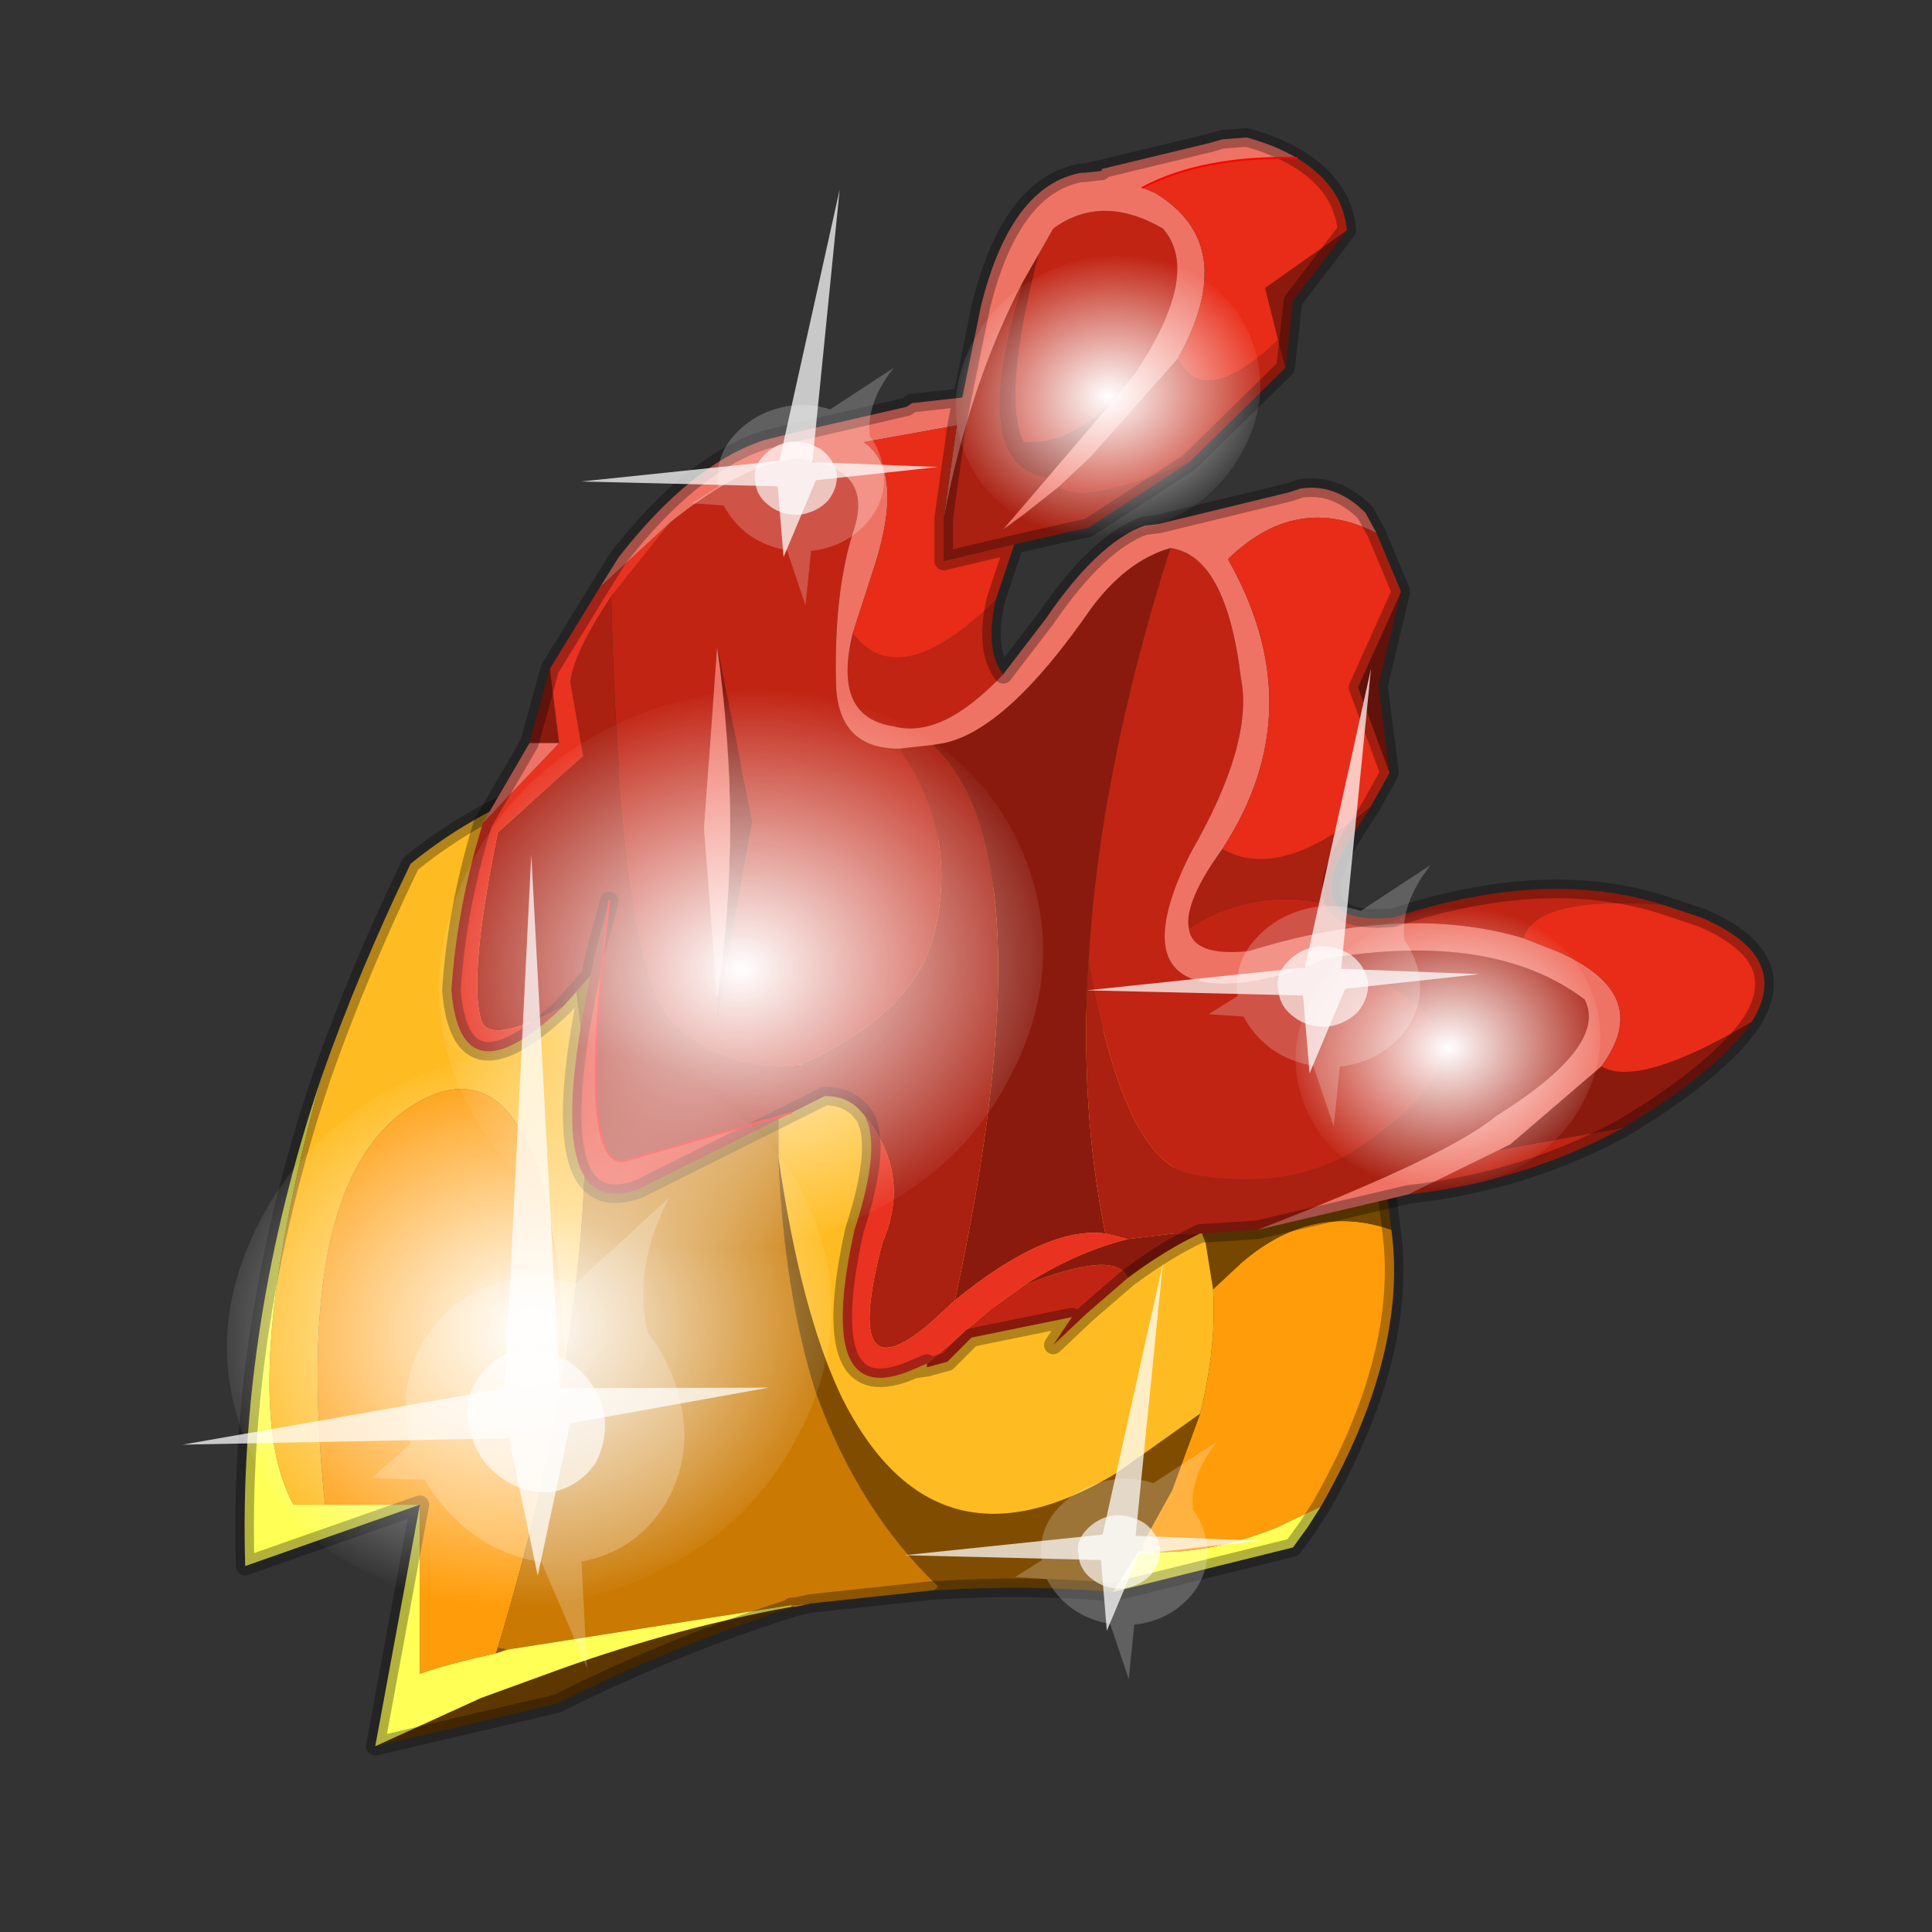 <?xml version="1.0" encoding="UTF-8" standalone="no"?>
<svg xmlns:xlink="http://www.w3.org/1999/xlink" height="520.0px" width="520.0px" xmlns="http://www.w3.org/2000/svg">
  <rect width="100%" height="100%" fill="#333333" stroke="none"/>
  <g transform="matrix(10.0, 0.0, 0.0, 10.0, 0.0, 0.0)">
    <use height="52.0" transform="matrix(1.0, 0.0, 0.0, 1.0, 0.0, 0.0)" width="52.0" xlink:href="#shape0"/>
    <use height="136.85" transform="matrix(0.005, 0.101, -0.119, 0.008, 22.012, 27.712)" width="148.25" xlink:href="#sprite0"/>
    <use height="136.85" transform="matrix(0.005, 0.101, -0.119, 0.008, 27.712, 18.062)" width="148.25" xlink:href="#sprite0"/>
    <use height="136.85" transform="matrix(0.002, 0.051, -0.06, 0.004, 33.778, 6.607)" width="148.25" xlink:href="#sprite0"/>
    <use height="136.85" transform="matrix(0.002, 0.051, -0.06, 0.004, 42.928, 24.157)" width="148.25" xlink:href="#sprite0"/>
    <use height="20.95" transform="matrix(-0.387, 0.271, 0.305, 0.341, 36.9, 18.0)" width="24.45" xlink:href="#sprite1"/>
    <use height="20.95" transform="matrix(-0.352, 0.246, 0.277, 0.31, 22.6, 5.1)" width="24.45" xlink:href="#sprite1"/>
    <use height="20.95" transform="matrix(-0.516, 0.508, 0.542, 0.582, 14.3, 23.0)" width="24.45" xlink:href="#sprite1"/>
    <use height="20.95" transform="matrix(-0.352, 0.246, 0.277, 0.31, 31.3, 34.0)" width="24.45" xlink:href="#sprite1"/>
  </g>
  <defs>
    <g id="shape0" transform="matrix(1.0, 0.0, 0.0, 1.0, 0.0, 0.0)">
      <path d="M52.0 0.0 L52.0 52.0 0.0 52.0 0.0 0.0 52.0 0.0" fill="#795fa9" fill-opacity="0.0" fill-rule="evenodd" stroke="none"/>
      <path d="M32.65 34.7 L33.4 34.0 Q35.3 32.35 37.45 33.1 37.9 36.45 35.55 40.55 L34.7 40.95 34.4 41.1 Q32.4 41.9 30.75 41.75 L30.75 41.55 31.55 40.1 32.3 38.05 Q32.75 36.25 32.65 34.7 M21.85 43.15 L21.4 43.25 21.3 43.25 21.3 43.2 21.4 43.2 21.85 43.15 M11.3 40.5 L8.75 40.5 Q7.75 31.05 11.7 29.45 14.85 28.3 15.2 36.7 14.65 40.2 13.4 44.35 L13.35 44.5 Q12.0 44.8 11.3 45.05 L11.3 40.5" fill="#ff9c09" fill-rule="evenodd" stroke="none"/>
      <path d="M29.95 42.85 Q27.65 42.65 25.3 42.8 L25.25 42.7 Q23.1 40.65 21.95 37.45 21.1 34.75 20.95 31.15 21.55 35.3 22.65 37.6 25.15 42.6 30.05 39.65 L32.3 38.05 31.55 40.1 30.75 41.55 30.65 41.75 29.95 42.85" fill="#804d00" fill-rule="evenodd" stroke="none"/>
      <path d="M21.4 43.25 Q18.2 44.25 15.0 45.85 L10.1 47.0 12.95 45.7 15.15 44.9 Q18.25 43.8 21.3 43.25 L21.4 43.25" fill="#5e3700" fill-rule="evenodd" stroke="none"/>
      <path d="M25.3 42.8 L25.15 42.8 25.25 42.7 25.3 42.8 M13.65 44.4 L13.35 44.5 13.4 44.35 13.65 44.4" fill="#8f5601" fill-rule="evenodd" stroke="none"/>
      <path d="M18.35 20.45 Q22.4 18.75 25.9 19.45 32.85 20.9 37.35 32.3 L37.45 33.1 Q35.3 32.35 33.4 34.0 L32.65 34.7 32.45 33.45 Q29.25 25.15 24.6 22.15 23.25 21.25 21.9 20.85 L18.35 20.45" fill="#764701" fill-rule="evenodd" stroke="none"/>
      <path d="M30.75 41.75 L30.65 41.75 30.75 41.55 30.75 41.75" fill="#a96501" fill-rule="evenodd" stroke="none"/>
      <path d="M21.9 20.85 Q23.25 21.25 24.6 22.15 29.25 25.15 32.45 33.45 L32.65 34.7 Q32.75 36.25 32.3 38.05 L30.05 39.65 Q25.15 42.6 22.65 37.6 21.55 35.3 20.95 31.15 L20.95 29.45 Q21.05 25.6 21.9 20.85 M8.65 29.0 Q9.65 26.15 11.05 23.25 12.4 22.15 14.0 21.45 16.75 27.2 15.2 36.7 14.85 28.3 11.7 29.45 7.75 31.05 8.75 40.5 L7.9 40.5 Q6.3 37.6 8.65 29.0" fill="#ffbc22" fill-rule="evenodd" stroke="none"/>
      <path d="M18.35 20.45 L21.9 20.85 Q21.05 25.6 20.95 29.45 L20.95 31.15 Q21.1 34.75 21.95 37.45 23.1 40.65 25.25 42.7 L25.15 42.8 21.9 43.15 21.85 43.15 21.4 43.2 21.3 43.2 13.65 44.4 13.4 44.35 Q14.65 40.2 15.2 36.7 16.75 27.2 14.0 21.45 16.05 20.55 18.35 20.45" fill="#ca7902" fill-rule="evenodd" stroke="none"/>
      <path d="M35.55 40.55 L35.2 41.1 34.8 41.65 29.95 42.85 30.65 41.75 30.75 41.75 Q32.4 41.9 34.4 41.1 L34.7 40.95 35.55 40.55 M10.1 47.0 L11.3 40.5 6.6 42.15 Q6.4 35.7 8.65 29.0 6.3 37.6 7.9 40.5 L8.75 40.5 11.3 40.5 11.3 45.05 Q12.0 44.8 13.35 44.5 L13.65 44.4 21.3 43.2 21.3 43.25 Q18.25 43.8 15.15 44.9 L12.95 45.7 10.1 47.0" fill="#ffff55" fill-rule="evenodd" stroke="none"/>
      <path d="M37.45 33.1 L37.35 32.3 Q32.85 20.9 25.9 19.45 22.4 18.75 18.35 20.45 M37.45 33.1 Q37.9 36.45 35.55 40.55 L35.2 41.1 34.8 41.65 29.95 42.85 Q27.65 42.65 25.3 42.8 L25.15 42.8 21.9 43.15 21.85 43.15 21.4 43.25 Q18.2 44.25 15.0 45.85 L10.1 47.0 11.3 40.5 6.6 42.15 Q6.4 35.7 8.65 29.0 9.65 26.15 11.05 23.25 12.4 22.15 14.0 21.45 16.05 20.55 18.35 20.45 M21.3 43.25 L21.4 43.25" fill="none" stroke="#000000" stroke-linecap="round" stroke-linejoin="round" stroke-opacity="0.302" stroke-width="0.5"/>
      <path d="M34.6 9.9 L32.0 12.45 Q29.05 13.65 28.5 13.1 L29.35 12.3 31.7 9.65 Q32.4 11.05 34.4 9.15 L34.6 9.9 M26.8 16.15 Q26.5 17.5 27.0 18.15 25.35 19.9 24.05 19.55 22.4 19.3 22.95 17.05 24.2 18.7 26.8 16.15 M37.7 15.9 L37.7 15.95 37.7 15.9 M36.0 24.4 Q36.35 24.8 37.5 24.7 41.6 23.35 44.75 24.35 41.35 24.1 41.0 25.25 37.8 24.3 33.6 25.6 32.1 25.75 32.0 25.0 33.8 23.8 36.0 24.4 M43.7 30.35 Q41.05 31.8 37.9 32.15 L40.35 30.95 43.7 30.35 M30.35 34.4 L29.25 35.35 28.35 36.2 28.85 35.45 26.15 36.0 25.5 36.65 24.95 36.8 24.95 36.7 26.65 35.25 27.55 34.6 Q30.05 33.6 30.35 34.4 M23.25 30.0 L23.2 29.95 23.25 30.0 M27.95 6.85 L28.35 6.15 Q29.65 5.2 31.3 6.15 32.35 7.35 30.55 10.05 L29.95 10.8 Q28.75 12.0 27.55 11.9 26.95 10.7 27.95 6.85 M31.5 14.75 Q33.0 14.95 33.4 18.25 33.75 20.0 32.05 22.95 30.45 26.15 32.5 26.45 33.8 26.6 35.7 25.8 41.15 27.65 37.0 30.6 35.0 32.15 32.05 31.6 30.25 31.25 29.3 25.85 29.6 20.7 31.5 14.75 M16.45 16.05 L18.05 14.05 Q20.05 12.45 21.45 12.35 23.5 12.55 23.0 14.2 22.45 15.85 22.5 18.3 22.5 20.15 24.2 20.15 25.8 22.4 25.15 25.1 24.65 27.25 21.55 28.65 19.7 28.9 18.2 27.6 16.7 26.35 16.45 16.05 M19.3 17.4 L18.95 22.3 19.3 26.85 19.3 27.45 20.25 22.1 19.3 17.4" fill="#c12413" fill-rule="evenodd" stroke="none"/>
      <path d="M36.25 6.2 L34.8 8.1 34.6 9.9 34.4 9.15 34.05 7.75 36.25 6.2 M37.7 15.95 L37.1 18.45 37.4 20.8 36.55 18.5 37.7 15.95 M47.15 27.5 Q46.45 28.55 44.5 29.85 L43.7 30.35 40.35 30.95 40.65 30.8 43.1 28.7 Q44.1 29.3 47.15 27.5 M32.3 33.2 Q31.35 33.65 30.35 34.4 30.05 33.6 27.55 34.6 28.95 33.7 30.35 33.35 L31.6 33.2 32.3 33.2 M14.25 20.0 L14.8 18.0 15.05 20.0 14.25 20.0 M29.95 10.8 L28.2 12.85 Q26.0 12.55 27.55 7.55 L27.95 6.85 Q26.95 10.7 27.55 11.9 28.75 12.0 29.95 10.8 M25.1 20.05 L25.4 20.0 Q27.1 19.65 29.35 16.4 30.3 15.1 31.5 14.75 29.6 20.7 29.3 25.85 29.05 29.75 29.75 33.2 28.15 33.0 25.7 35.0 28.3 23.0 25.1 20.05 M19.3 17.4 L20.25 22.1 19.3 27.45 19.3 26.85 Q20.0 22.3 19.3 17.4" fill="#8b1a0e" fill-rule="evenodd" stroke="none"/>
      <path d="M32.0 12.45 L29.3 14.2 27.3 14.65 25.4 15.1 25.4 13.95 Q26.1 10.3 27.55 7.55 26.0 12.55 28.2 12.85 L27.0 14.25 27.55 13.85 28.5 13.1 Q29.05 13.65 32.0 12.45 M36.9 21.7 L36.75 21.95 Q35.45 23.8 36.0 24.4 33.8 23.8 32.0 25.0 31.85 24.3 32.9 22.85 34.45 23.75 36.9 21.7 M33.85 33.1 L32.3 33.2 31.6 33.2 30.35 33.35 29.75 33.2 Q29.05 29.75 29.3 25.85 30.25 31.25 32.05 31.6 35.0 32.15 37.0 30.6 41.15 27.65 35.7 25.8 40.2 25.05 42.65 26.9 43.3 28.15 40.25 30.05 39.0 31.1 33.85 33.1 M23.2 29.95 Q22.85 29.5 22.2 29.5 L21.3 29.95 16.8 31.25 Q15.5 31.45 16.4 24.25 L16.0 25.75 15.9 26.25 15.15 27.1 Q13.15 28.15 12.95 27.45 12.6 26.3 13.4 22.4 L15.7 20.35 15.35 18.35 Q15.45 17.55 16.45 16.05 16.7 26.35 18.2 27.6 19.7 28.9 21.55 28.65 24.65 27.25 25.15 25.1 25.8 22.4 24.2 20.15 L25.1 20.05 Q28.3 23.0 25.7 35.0 L25.05 35.6 Q22.65 37.65 23.75 33.45 24.55 31.6 23.25 30.0 L23.2 29.95" fill="#aa2011" fill-rule="evenodd" stroke="none"/>
      <path d="M24.6 36.85 Q21.9 38.05 23.0 33.1 23.75 30.8 23.25 30.0 24.55 31.6 23.75 33.45 22.65 37.65 25.05 35.6 L25.7 35.0 Q28.15 33.0 29.75 33.2 L30.35 33.35 Q28.95 33.7 27.55 34.6 L26.65 35.25 24.95 36.7 24.6 36.85 M21.3 29.95 L17.2 32.0 Q14.45 33.0 15.9 26.25 L16.0 25.75 16.4 24.25 Q15.5 31.45 16.8 31.25 L21.3 29.95 M15.15 27.1 Q12.4 29.7 12.15 26.65 12.3 24.4 13.0 22.15 L15.05 20.0 14.8 18.0 16.15 15.8 18.05 14.05 16.45 16.05 Q15.45 17.55 15.35 18.35 L15.7 20.35 13.4 22.4 Q12.6 26.3 12.95 27.45 13.15 28.15 15.15 27.1" fill="#e9321f" fill-rule="evenodd" stroke="none"/>
      <path d="M27.0 18.15 L28.15 16.65 Q29.55 14.6 30.8 14.15 L31.2 14.1 34.7 13.25 35.0 13.15 Q35.95 13.0 36.75 13.8 L37.05 14.35 Q34.9 13.25 33.05 15.05 35.35 19.1 32.9 22.85 31.85 24.3 32.0 25.0 32.1 25.75 33.6 25.6 37.8 24.3 41.0 25.25 L41.9 25.6 Q44.55 26.75 43.1 28.7 L40.65 30.8 40.35 30.95 37.9 32.15 33.85 33.1 Q39.0 31.1 40.25 30.05 43.3 28.15 42.65 26.9 40.2 25.05 35.7 25.8 33.8 26.6 32.5 26.45 30.45 26.15 32.05 22.95 33.75 20.0 33.4 18.25 33.0 14.95 31.5 14.75 30.3 15.1 29.35 16.4 27.1 19.65 25.4 20.0 L25.1 20.05 24.2 20.15 Q22.5 20.15 22.5 18.3 22.45 15.85 23.0 14.2 23.5 12.55 21.45 12.35 20.05 12.45 18.05 14.05 L16.15 15.8 16.65 15.0 Q18.6 12.5 20.55 11.85 L21.35 11.65 24.4 10.95 24.55 10.85 25.9 10.7 26.4 8.25 Q27.2 5.0 29.1 4.65 L29.2 4.65 29.65 4.6 29.65 4.55 32.55 3.85 32.9 3.75 33.55 3.7 Q34.3 3.9 34.9 4.25 32.35 4.2 30.75 5.05 L31.1 5.2 Q33.4 6.6 31.7 9.65 L29.35 12.3 28.5 13.1 27.55 13.85 27.0 14.25 28.2 12.85 29.95 10.8 30.55 10.05 Q32.35 7.35 31.3 6.15 29.65 5.2 28.35 6.15 L27.95 6.85 27.55 7.55 Q26.1 10.3 25.4 13.95 L25.75 11.45 25.9 10.7 25.75 11.45 23.25 11.9 Q24.35 12.65 23.55 15.2 L22.95 17.05 Q22.4 19.3 24.05 19.55 25.35 19.9 27.0 18.15 M13.0 22.15 L14.25 20.0 15.05 20.0 13.0 22.15 M19.3 26.85 L18.95 22.3 19.3 17.4 Q20.0 22.3 19.3 26.85" fill="#ef7365" fill-rule="evenodd" stroke="none"/>
      <path d="M34.9 4.25 Q36.15 5.0 36.25 6.2 L34.05 7.75 34.4 9.15 Q32.4 11.05 31.7 9.65 33.4 6.6 31.1 5.2 L30.75 5.05 Q32.35 4.2 34.9 4.25 M27.3 14.65 L26.8 16.15 Q24.2 18.7 22.95 17.05 L23.55 15.2 Q24.35 12.65 23.25 11.9 L25.75 11.45 25.4 13.95 25.4 15.1 27.3 14.65 M37.05 14.35 L37.7 15.9 37.7 15.95 36.55 18.5 37.4 20.8 36.9 21.7 Q34.45 23.75 32.9 22.85 35.35 19.1 33.05 15.05 34.9 13.25 37.05 14.35 M44.75 24.35 L45.8 24.7 Q48.25 25.75 47.15 27.5 44.1 29.3 43.1 28.7 44.55 26.75 41.9 25.6 L41.0 25.25 Q41.35 24.1 44.75 24.35" fill="#e82c17" fill-rule="evenodd" stroke="none"/>
      <path d="M34.9 4.25 Q36.15 5.0 36.25 6.2 L34.8 8.1 34.6 9.9 32.0 12.45 29.3 14.2 27.3 14.65 26.8 16.15 Q26.5 17.5 27.0 18.15 L28.15 16.65 Q29.55 14.6 30.8 14.15 L31.2 14.1 34.7 13.25 35.0 13.15 Q35.95 13.0 36.75 13.8 L37.05 14.35 37.7 15.9 37.7 15.95 37.1 18.45 37.4 20.8 36.9 21.7 36.75 21.95 Q35.45 23.8 36.0 24.4 36.35 24.8 37.5 24.7 41.6 23.35 44.75 24.35 L45.8 24.7 Q48.25 25.75 47.15 27.5 46.45 28.55 44.5 29.85 L43.7 30.35 Q41.05 31.8 37.9 32.15 L33.85 33.1 32.3 33.2 Q31.35 33.65 30.35 34.4 L29.25 35.35 28.35 36.2 28.85 35.45 26.15 36.0 25.5 36.65 24.95 36.8 24.6 36.85 Q21.9 38.05 23.0 33.1 23.75 30.8 23.25 30.0 L23.2 29.95 Q22.85 29.5 22.2 29.5 L21.3 29.95 17.2 32.0 Q14.45 33.0 15.9 26.25 L15.15 27.1 Q12.4 29.7 12.15 26.65 12.3 24.4 13.0 22.15 L14.25 20.0 14.8 18.0 16.15 15.8 16.65 15.0 Q18.6 12.5 20.55 11.85 L21.35 11.65 24.4 10.95 24.55 10.85 25.9 10.7 26.4 8.25 Q27.2 5.0 29.1 4.65 L29.2 4.65 29.65 4.55 32.55 3.85 32.9 3.75 33.55 3.7 Q34.3 3.9 34.9 4.25 M29.65 4.6 L29.2 4.65 M37.4 20.8 L36.55 18.5 37.7 15.95 37.7 15.9 M25.75 11.45 L25.4 13.95 M25.9 10.7 L25.75 11.45 M27.3 14.65 L25.4 15.1 25.4 13.95 M15.9 26.25 L16.0 25.75 16.4 24.25 M24.95 36.7 L24.6 36.85" fill="none" stroke="#000000" stroke-linecap="round" stroke-linejoin="round" stroke-opacity="0.302" stroke-width="0.5"/>
      <path d="M34.9 4.25 Q32.35 4.2 30.75 5.05 M16.4 24.25 Q15.5 31.45 16.8 31.25 L21.3 29.95" fill="none" stroke="#ff0000" stroke-linecap="round" stroke-linejoin="round" stroke-width="0.05"/>
    </g>
    <g id="sprite0" transform="matrix(1.0, 0.0, 0.0, 1.0, 73.5, 65.0)">
      <use height="136.85" transform="matrix(1.0, 0.0, 0.0, 1.0, -73.5, -65.0)" width="148.25" xlink:href="#shape1"/>
    </g>
    <g id="shape1" transform="matrix(1.0, 0.0, 0.0, 1.0, 73.5, 65.0)">
      <path d="M36.65 -54.65 Q60.05 -42.0 69.75 -17.95 80.55 8.9 68.0 34.1 55.45 59.35 26.8 68.2 -1.8 77.05 -29.7 64.3 -57.6 51.6 -68.45 24.75 -79.3 -2.05 -66.75 -27.25 L-66.7 -27.3 Q-54.1 -52.5 -25.5 -61.4 3.1 -70.2 31.0 -57.5 L36.65 -54.65" fill="url(#gradient0)" fill-rule="evenodd" stroke="none"/>
    </g>
    <radialGradient cx="0" cy="0" gradientTransform="matrix(0.091, 0.0, 0.0, 0.091, 0.6, 3.4)" gradientUnits="userSpaceOnUse" id="gradient0" r="819.2" spreadMethod="pad">
      <stop offset="0.0" stop-color="#ffffff"/>
      <stop offset="1.0" stop-color="#ffffff" stop-opacity="0.0"/>
    </radialGradient>
    <g id="sprite1" transform="matrix(1.0, 0.0, 0.0, 1.0, 0.0, 0.0)">
      <use height="20.95" transform="matrix(1.0, 0.0, 0.0, 1.0, 0.0, 0.0)" width="24.45" xlink:href="#shape2"/>
    </g>
    <g id="shape2" transform="matrix(1.0, 0.0, 0.0, 1.0, 0.0, 0.0)">
      <path d="M14.85 11.4 Q15.8 11.6 16.25 12.45 16.85 13.3 16.6 14.35 16.4 15.3 15.55 15.9 14.65 16.4 13.65 16.2 12.65 15.9 12.1 15.1 11.6 14.2 11.8 13.2 12.1 12.2 12.9 11.65 13.8 11.15 14.85 11.4" fill="#ffffff" fill-opacity="0.729" fill-rule="evenodd" stroke="none"/>
      <path d="M14.85 11.4 Q13.8 11.15 12.9 11.65 12.1 12.2 11.8 13.2 11.6 14.2 12.1 15.1 12.65 15.9 13.65 16.2 14.65 16.4 15.55 15.9 16.4 15.3 16.6 14.35 16.85 13.3 16.25 12.45 15.8 11.6 14.85 11.4 M18.2 11.35 L20.15 11.25 18.75 12.55 Q19.05 13.8 18.8 15.05 18.5 16.35 17.65 17.3 L19.1 20.95 16.55 18.25 Q14.8 19.3 12.8 18.85 10.8 18.35 9.75 16.65 9.05 15.5 8.95 14.3 7.75 12.4 4.95 11.55 L9.7 11.4 Q10.3 10.4 11.35 9.75 13.1 8.75 15.1 9.15 16.95 9.5 18.1 11.15 L18.2 11.35" fill="#ffffff" fill-opacity="0.22" fill-rule="evenodd" stroke="none"/>
      <path d="M15.4 13.55 L18.1 17.55 13.35 14.65 7.05 18.5 12.75 13.55 0.0 0.0 14.25 12.25 24.45 5.95 15.4 13.55" fill="#ffffff" fill-opacity="0.729" fill-rule="evenodd" stroke="none"/>
    </g>
  </defs>
</svg>
